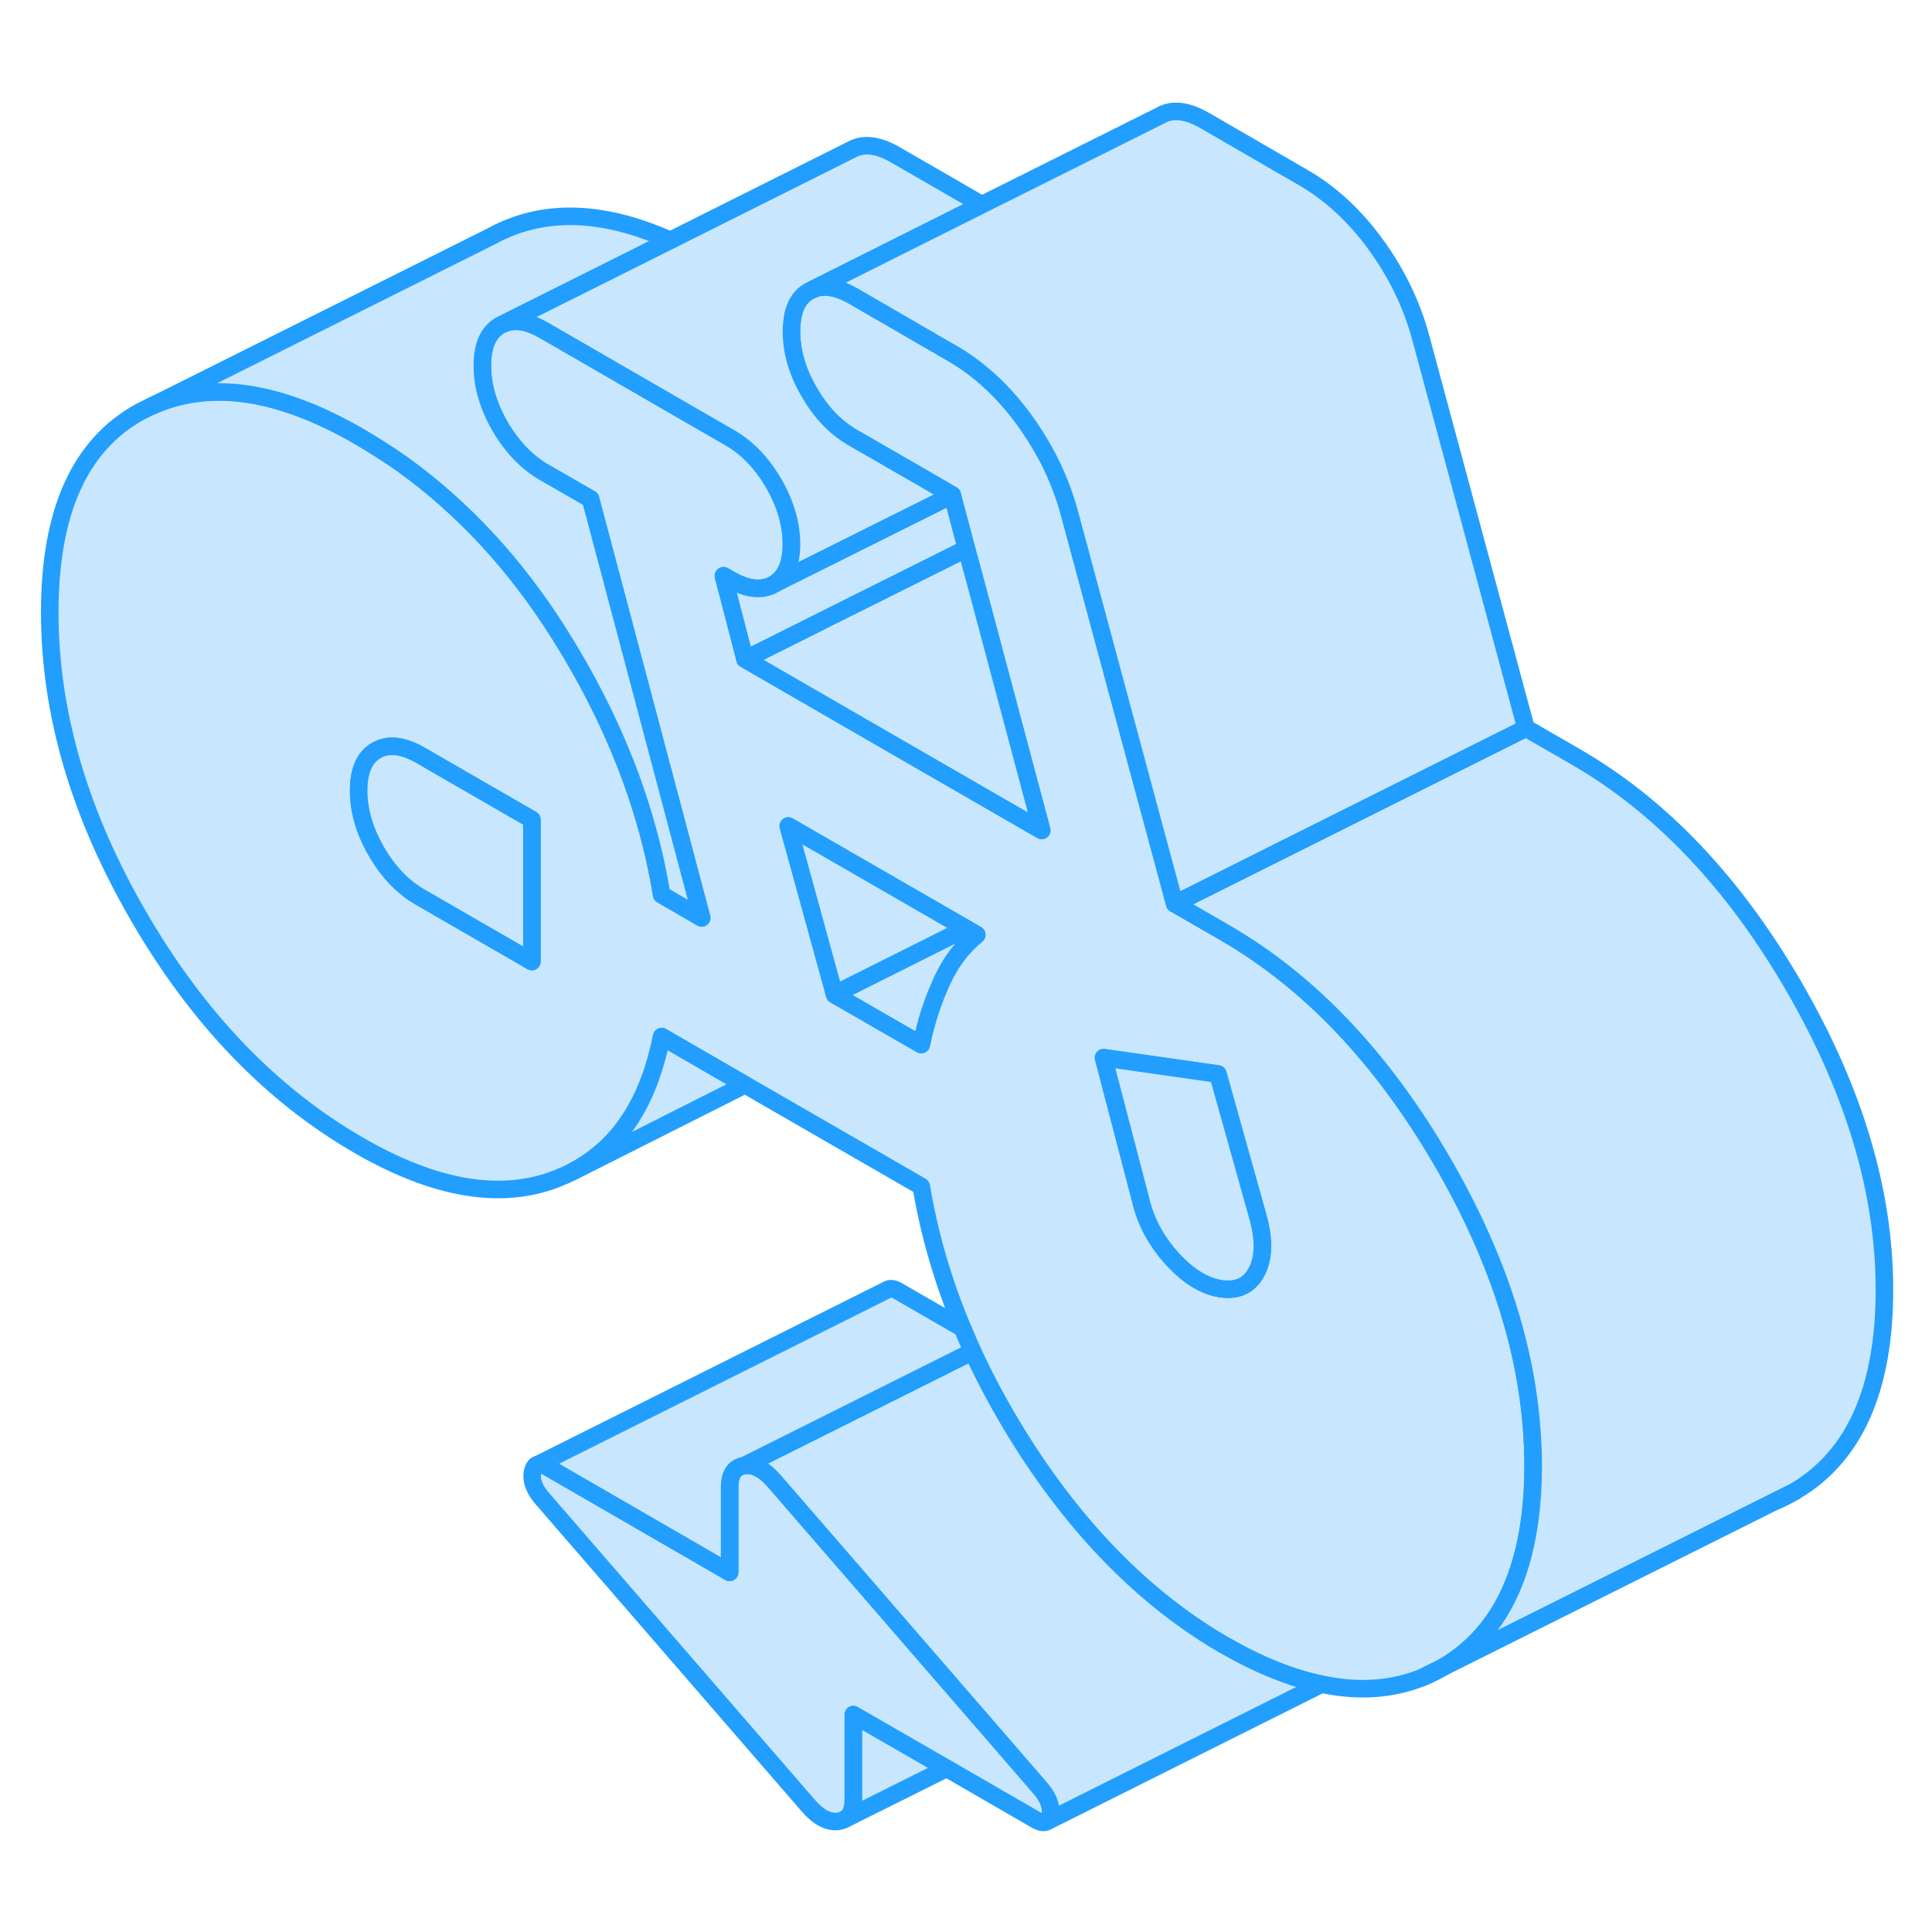 <svg width="48" height="48" viewBox="0 0 110 102" fill="#c8e7ff" xmlns="http://www.w3.org/2000/svg" stroke-width="1px" stroke-linecap="round" stroke-linejoin="round"><path d="M81.022 91.496C81.421 91.336 81.801 91.136 82.181 90.916L81.022 91.496Z" stroke="#229EFF" stroke-linejoin="round"/><path d="M53.892 96.686L48.142 99.556C48.432 99.376 48.582 99.016 48.582 98.476V93.626L53.892 96.686Z" stroke="#229EFF" stroke-linejoin="round"/><path d="M59.792 99.336C59.762 99.516 59.692 99.646 59.592 99.706L59.552 99.726C59.412 99.796 59.212 99.756 58.962 99.606L53.892 96.676L48.582 93.616V98.466C48.582 99.006 48.432 99.366 48.142 99.546L48.052 99.596C47.962 99.646 47.862 99.676 47.742 99.696C47.182 99.776 46.612 99.486 46.022 98.806L30.802 81.236C30.392 80.726 30.232 80.246 30.322 79.796C30.372 79.606 30.442 79.466 30.552 79.406H30.582C30.722 79.336 30.912 79.376 31.162 79.516L41.542 85.516V80.666C41.542 79.926 41.822 79.516 42.372 79.436C42.932 79.356 43.502 79.646 44.092 80.326L56.942 95.156L59.312 97.896C59.722 98.406 59.882 98.886 59.792 99.336Z" stroke="#229EFF" stroke-linejoin="round"/><path d="M87.252 78.066C87.002 72.906 85.292 67.606 82.142 62.166C78.712 56.246 74.562 51.876 69.692 49.066L66.882 47.446L60.892 25.216C60.822 24.946 60.742 24.676 60.652 24.416C60.332 23.436 59.912 22.486 59.402 21.586C59.392 21.566 59.382 21.556 59.372 21.536C59.052 20.966 58.692 20.416 58.302 19.876C57.102 18.236 55.732 16.986 54.212 16.106L54.052 16.016L48.582 12.846C47.682 12.336 46.912 12.196 46.282 12.466L46.072 12.566C45.542 12.866 45.222 13.396 45.112 14.156C45.082 14.376 45.062 14.606 45.062 14.856C45.062 16.006 45.392 17.156 46.072 18.316C46.742 19.486 47.582 20.356 48.582 20.926L52.522 23.196L54.072 24.096L54.212 24.176L55.022 27.226L55.672 29.626L59.312 43.276L50.282 38.066L42.422 33.526L41.212 28.866L41.192 28.776L41.282 28.826L41.542 28.976C42.542 29.556 43.372 29.646 44.052 29.266C44.062 29.256 44.072 29.256 44.082 29.246C44.112 29.246 44.132 29.226 44.152 29.206C44.172 29.186 44.192 29.166 44.212 29.156C44.392 29.026 44.552 28.856 44.672 28.656C44.932 28.246 45.062 27.686 45.062 26.976C45.062 25.826 44.722 24.676 44.052 23.506C43.372 22.346 42.542 21.476 41.542 20.906L30.982 14.806C30.082 14.286 29.322 14.156 28.682 14.416L28.472 14.516C27.802 14.906 27.462 15.666 27.462 16.816C27.462 17.966 27.802 19.106 28.472 20.276C29.152 21.436 29.982 22.306 30.982 22.886L33.622 24.406L39.952 48.256L37.672 46.936C36.852 41.886 34.902 36.926 31.822 32.046C29.322 28.086 26.332 24.876 22.882 22.396C22.082 21.836 21.262 21.316 20.422 20.826C15.862 18.196 11.932 17.626 8.632 19.116L7.972 19.446C4.542 21.336 2.832 25.136 2.832 30.856C2.832 36.576 4.512 42.346 7.892 48.166C11.262 53.986 15.442 58.326 20.422 61.206C24.762 63.716 28.522 64.346 31.682 63.116C31.992 62.996 32.292 62.866 32.572 62.716C32.782 62.606 32.982 62.496 33.172 62.376L33.202 62.356C35.502 60.926 36.992 58.466 37.672 55.016L42.412 57.756L52.452 63.546C52.912 66.286 53.692 68.976 54.802 71.616C54.982 72.056 55.172 72.496 55.372 72.936C56.262 74.876 57.332 76.796 58.562 78.686C61.462 83.106 64.792 86.526 68.532 88.946C68.912 89.196 69.302 89.426 69.692 89.656C71.662 90.786 73.502 91.536 75.222 91.886H75.232C77.322 92.336 79.232 92.206 80.962 91.516L81.022 91.486L82.182 90.906C85.592 88.906 87.292 85.076 87.292 79.416C87.292 78.966 87.282 78.516 87.252 78.066ZM30.282 50.746L23.942 47.086C22.942 46.516 22.112 45.646 21.432 44.476C20.762 43.316 20.422 42.166 20.422 41.016C20.422 39.866 20.762 39.106 21.432 38.726C22.112 38.336 22.942 38.436 23.942 39.006L30.282 42.666V50.746ZM53.642 51.816C53.592 51.926 53.532 52.046 53.492 52.166C53.052 53.136 52.712 54.236 52.452 55.466L49.912 54.006L49.342 53.676L47.522 52.626V52.596L44.882 43.026L54.992 48.856L55.612 49.216C54.792 49.886 54.132 50.756 53.642 51.816ZM71.542 68.406C71.132 69.186 70.452 69.496 69.522 69.366C68.582 69.226 67.652 68.656 66.742 67.656C65.842 66.666 65.232 65.546 64.942 64.296L62.832 56.216L69.342 57.146L71.632 65.326C71.982 66.606 71.952 67.636 71.542 68.406Z" stroke="#229EFF" stroke-linejoin="round"/><path d="M30.282 42.666V50.746L23.942 47.086C22.942 46.516 22.112 45.646 21.432 44.476C20.762 43.316 20.422 42.166 20.422 41.016C20.422 39.866 20.762 39.106 21.432 38.726C22.112 38.336 22.942 38.436 23.942 39.006L30.282 42.666Z" stroke="#229EFF" stroke-linejoin="round"/><path d="M71.542 68.416C71.132 69.196 70.452 69.506 69.522 69.376C68.582 69.236 67.652 68.666 66.742 67.666C65.842 66.676 65.232 65.556 64.942 64.306L62.832 56.226L69.342 57.156L71.632 65.336C71.982 66.616 71.952 67.646 71.542 68.416Z" stroke="#229EFF" stroke-linejoin="round"/><path d="M41.191 28.786L41.211 28.876C41.211 28.876 41.261 28.846 41.282 28.836L41.191 28.786ZM101.021 81.496C101.421 81.336 101.801 81.136 102.181 80.916L101.021 81.496Z" stroke="#229EFF" stroke-linejoin="round"/><path d="M59.792 99.346C59.882 98.896 59.722 98.416 59.312 97.906L56.942 95.166L44.092 80.336C43.502 79.656 42.932 79.366 42.372 79.446L53.212 74.026L55.372 72.946C56.262 74.886 57.332 76.806 58.562 78.696C61.462 83.116 64.792 86.536 68.532 88.956C68.912 89.206 69.302 89.436 69.692 89.666C71.662 90.796 73.502 91.546 75.222 91.896L59.592 99.716C59.692 99.656 59.762 99.526 59.792 99.346Z" stroke="#229EFF" stroke-linejoin="round"/><path d="M55.372 72.946L53.212 74.026L42.372 79.446C41.822 79.526 41.542 79.936 41.542 80.676V85.526L31.162 79.526C30.912 79.386 30.722 79.346 30.582 79.406L50.572 69.406C50.712 69.336 50.912 69.376 51.162 69.526L54.802 71.626C54.982 72.066 55.172 72.506 55.372 72.946Z" stroke="#229EFF" stroke-linejoin="round"/><path d="M107.292 69.426C107.292 75.086 105.592 78.916 102.182 80.916L101.022 81.496L82.182 90.916C85.592 88.916 87.292 85.086 87.292 79.426C87.292 78.976 87.282 78.526 87.252 78.076C87.002 72.916 85.292 67.616 82.142 62.176C78.712 56.256 74.562 51.886 69.692 49.076L66.882 47.456L71.702 45.046L72.672 44.566L86.882 37.456L89.692 39.076C94.562 41.886 98.712 46.256 102.142 52.176C105.572 58.096 107.292 63.846 107.292 69.426Z" stroke="#229EFF" stroke-linejoin="round"/><path d="M54.992 48.866L47.512 52.606L44.882 43.036L54.992 48.866Z" stroke="#229EFF" stroke-linejoin="round"/><path d="M55.612 49.226C54.792 49.896 54.131 50.766 53.641 51.826C53.591 51.936 53.532 52.056 53.492 52.176C53.051 53.146 52.711 54.246 52.451 55.476L49.911 54.016L49.342 53.686L47.522 52.636V52.606L54.992 48.866L55.612 49.226Z" stroke="#229EFF" stroke-linejoin="round"/><path d="M39.952 48.266L37.672 46.946C36.852 41.896 34.902 36.936 31.822 32.056C29.322 28.096 26.332 24.886 22.882 22.406C22.082 21.846 21.262 21.326 20.422 20.836C15.862 18.206 11.932 17.636 8.632 19.126L27.972 9.456C30.862 7.866 34.262 7.936 38.162 9.686L28.682 14.426L28.472 14.526C27.802 14.916 27.462 15.676 27.462 16.826C27.462 17.976 27.802 19.116 28.472 20.286C29.152 21.446 29.982 22.316 30.982 22.896L33.622 24.416L39.952 48.266Z" stroke="#229EFF" stroke-linejoin="round"/><path d="M54.072 24.106L54.212 24.186L53.332 24.636L44.152 29.216C44.152 29.216 44.192 29.176 44.212 29.166C44.392 29.036 44.552 28.866 44.672 28.666C44.932 28.256 45.062 27.696 45.062 26.986C45.062 25.836 44.722 24.686 44.052 23.516C43.372 22.356 42.542 21.486 41.542 20.916L30.982 14.816C30.082 14.296 29.322 14.166 28.682 14.426L38.162 9.686L48.472 4.526C49.152 4.146 49.982 4.236 50.982 4.816L55.902 7.656L49.012 11.106L46.282 12.476L46.072 12.576C45.542 12.876 45.222 13.406 45.112 14.166C45.082 14.386 45.062 14.616 45.062 14.866C45.062 16.016 45.392 17.166 46.072 18.326C46.742 19.496 47.582 20.366 48.582 20.936L52.522 23.206L54.072 24.106Z" stroke="#229EFF" stroke-linejoin="round"/><path d="M86.882 37.456L72.672 44.556L71.702 45.046L66.882 47.456L60.892 25.226C60.822 24.956 60.742 24.686 60.652 24.426C60.332 23.446 59.912 22.496 59.402 21.596C59.402 21.576 59.382 21.566 59.372 21.546C59.052 20.976 58.692 20.426 58.302 19.886C57.102 18.246 55.732 16.996 54.212 16.116L54.052 16.026L48.582 12.856C47.682 12.346 46.912 12.206 46.282 12.476L49.012 11.106L55.902 7.656L66.072 2.576C66.742 2.186 67.582 2.286 68.582 2.856L74.212 6.116C75.732 6.996 77.102 8.246 78.302 9.886C79.502 11.526 80.372 13.306 80.892 15.226L86.882 37.456Z" stroke="#229EFF" stroke-linejoin="round"/><path d="M59.312 43.286L50.282 38.076L42.422 33.536L47.432 31.026L54.722 27.386L55.022 27.236L55.672 29.636L59.312 43.286Z" stroke="#229EFF" stroke-linejoin="round"/><path d="M55.022 27.236L54.722 27.386L47.432 31.026L42.422 33.536L41.212 28.876C41.212 28.876 41.262 28.846 41.282 28.836L41.542 28.986C42.542 29.566 43.372 29.656 44.052 29.276C44.062 29.276 44.072 29.276 44.082 29.256C44.112 29.246 44.132 29.236 44.152 29.216L53.332 24.636L54.212 24.186L55.022 27.236Z" stroke="#229EFF" stroke-linejoin="round"/><path d="M42.412 57.766L32.572 62.726C32.782 62.616 32.982 62.506 33.172 62.386L33.202 62.366C35.502 60.936 36.992 58.476 37.672 55.026L42.412 57.766Z" stroke="#229EFF" stroke-linejoin="round"/></svg>